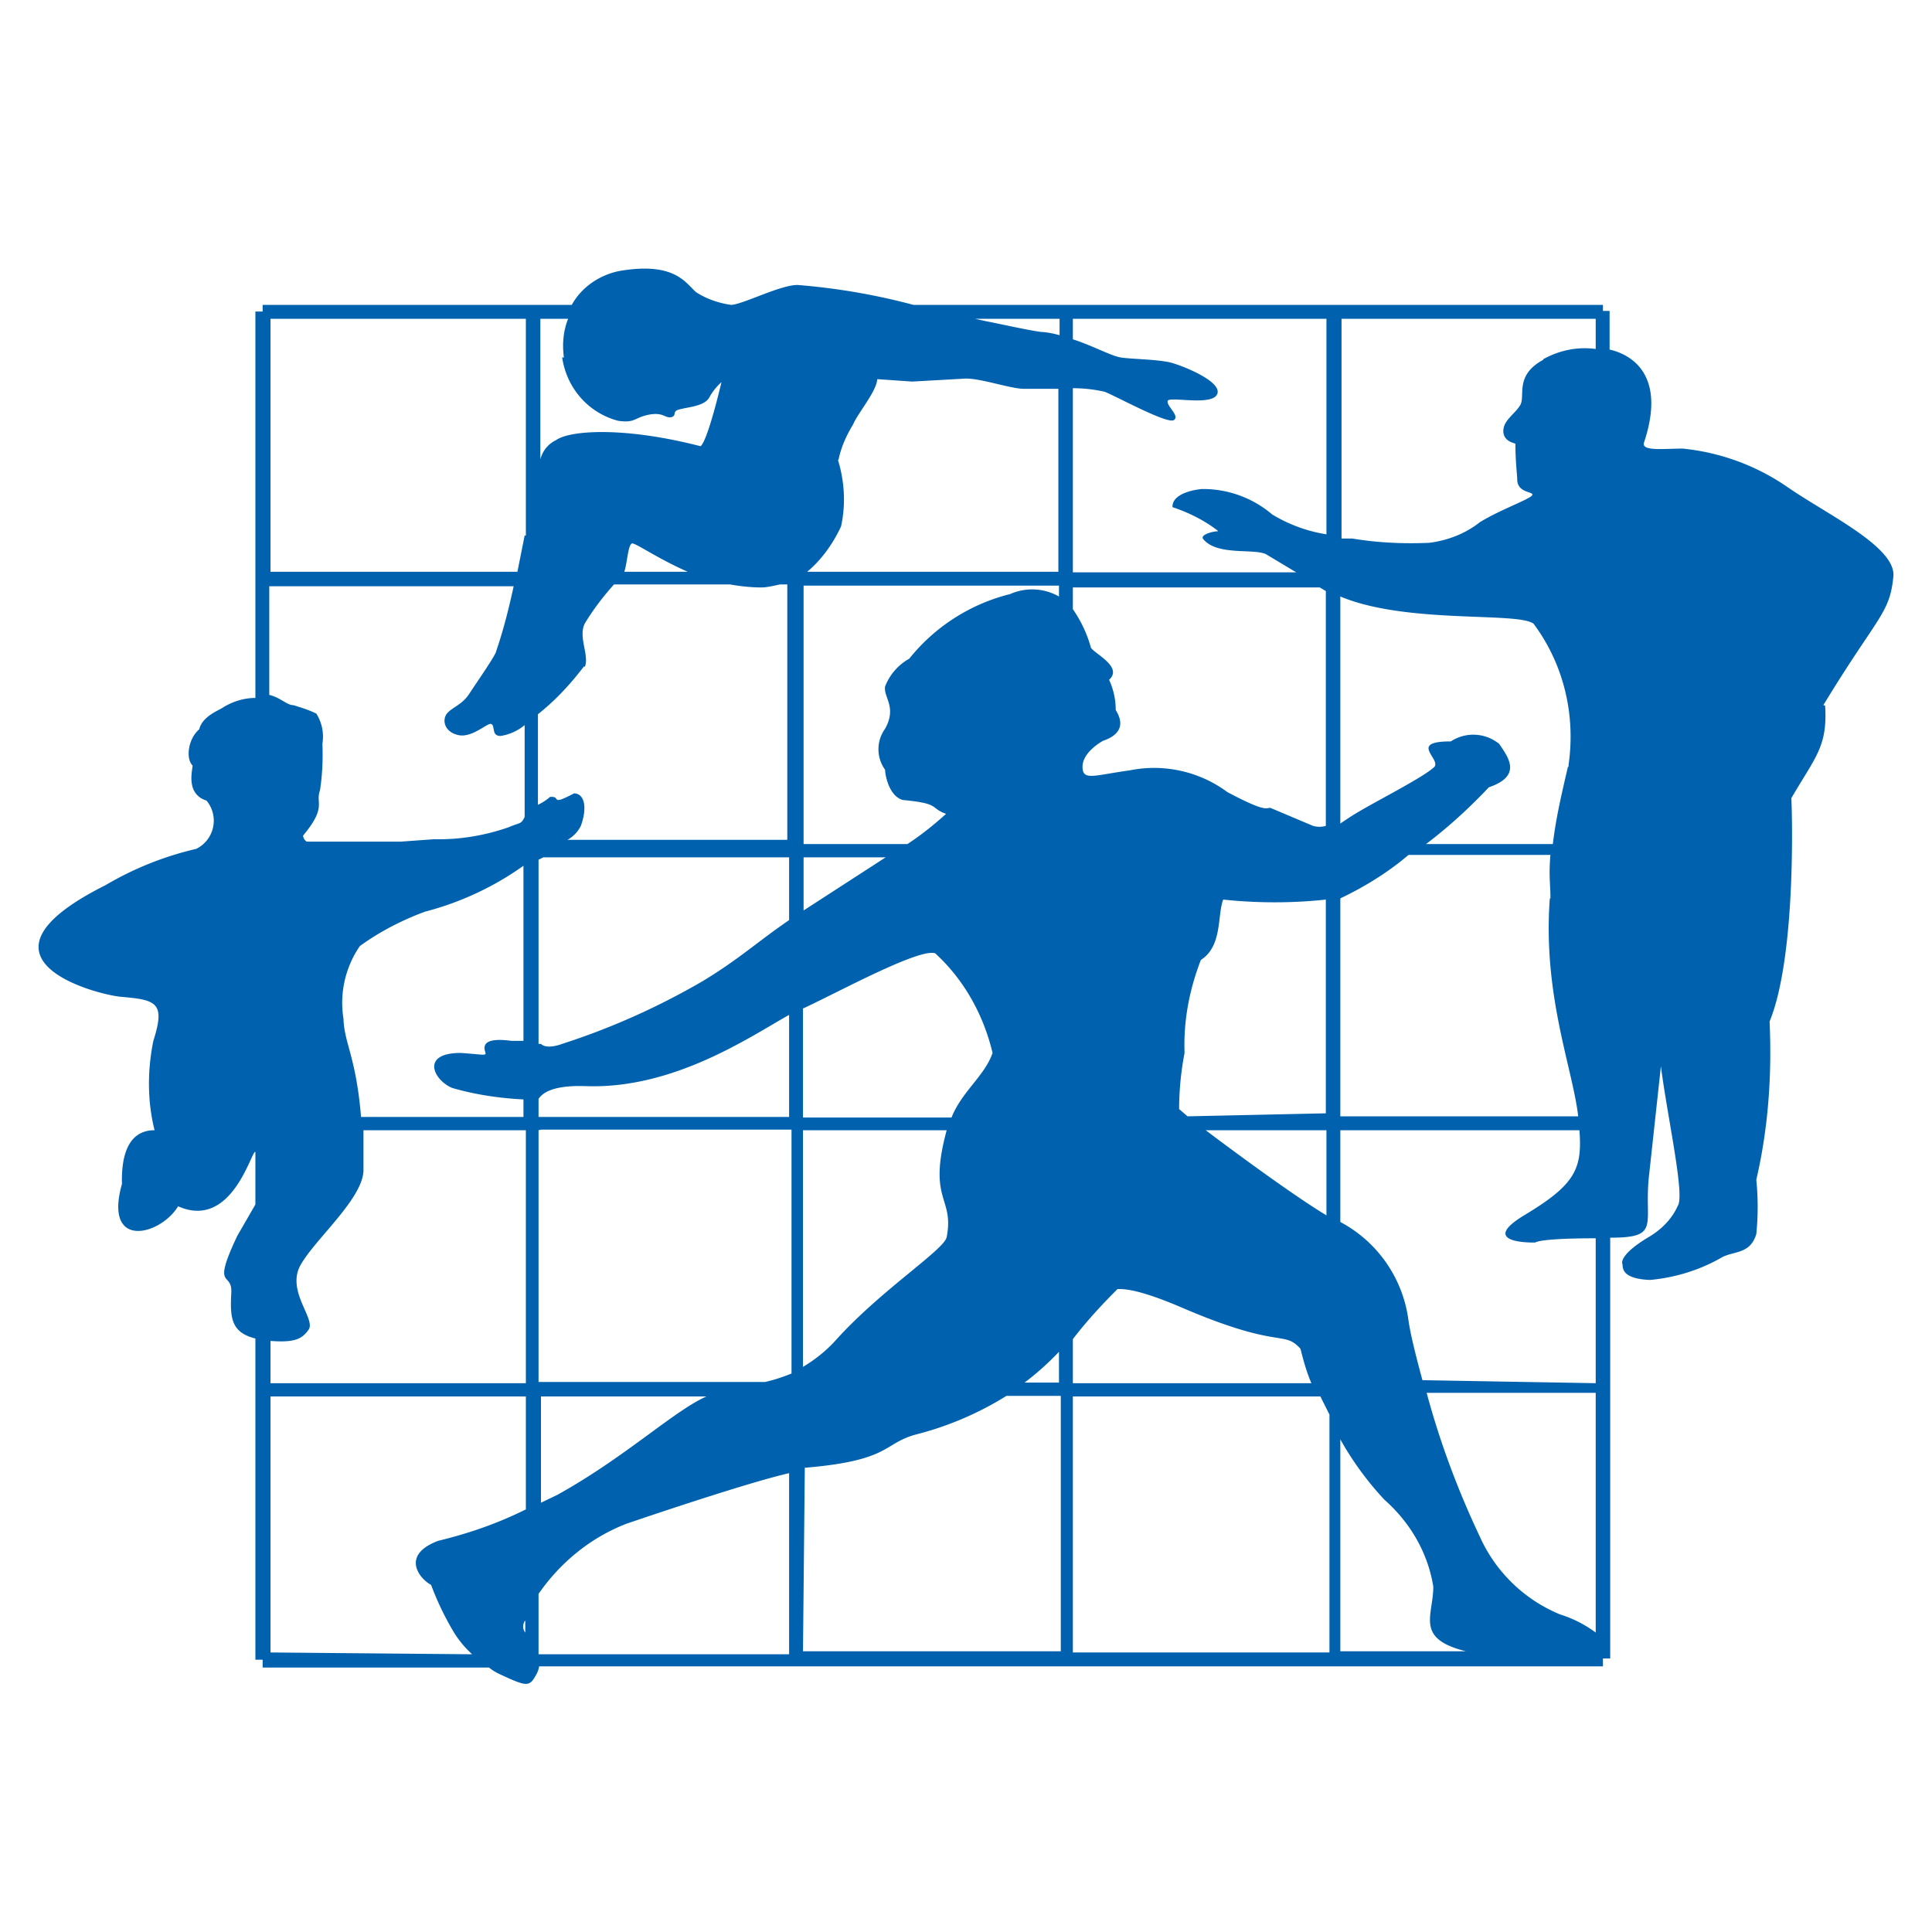 <svg xmlns="http://www.w3.org/2000/svg" viewBox="0 0 32 32"><path fill="#0062AE" d="M30.2 11.68c.9-1.48 1.1-1.51 1.16-2.13.05-.49-1.1-1.03-1.75-1.48a3.7 3.7 0 00-1.74-.64c-.3 0-.69.05-.64-.1.4-1.2-.3-1.48-.57-1.54v-.64h-.11v-.1H15.13a10.7 10.7 0 00-1.92-.33c-.29 0-.9.32-1.1.33-.21-.03-.41-.1-.58-.21-.18-.16-.36-.51-1.28-.35-.33.07-.62.27-.78.56H4.35v.11h-.12v6.4c-.19 0-.38.06-.54.16-.05.04-.34.14-.39.36-.18.15-.23.48-.11.6 0 .07-.12.47.23.58a.52.52 0 01-.17.8 5.3 5.3 0 00-1.5.6c-2.44 1.22-.16 1.81.25 1.85.6.05.74.1.54.73-.1.49-.1 1 .02 1.48-.49 0-.55.53-.54.89-.31 1.1.64.85.93.37.9.4 1.22-.95 1.28-.9v.87l-.3.52c-.44.93-.07.56-.1.96-.02.4 0 .64.4.74v5.32h.12v.13H8.1c.06.05.13.09.2.12.43.2.47.2.58 0a.4.4 0 00.05-.14h17.62v-.13h.12V20.5c.84 0 .56-.21.64-1l.2-1.84c.1.8.4 2.14.28 2.31-.1.23-.29.41-.5.53-.43.26-.43.4-.42.43.02.03-.06.25.46.27.43-.04.84-.17 1.2-.38.2-.1.46-.05.56-.38.03-.3.03-.6 0-.9.2-.86.26-1.74.22-2.62.45-1.1.37-3.56.36-3.7.41-.7.6-.86.56-1.53l-.02-.01zM8.7 27.04a.16.16 0 010-.2v-.06.26zm.22-.64c.36-.52.86-.93 1.45-1.16.47-.16 2.01-.68 2.7-.84v3H8.92v-1.04.04zm17.05-13.7c-.1.43-.2.85-.25 1.28h-2.1c.37-.28.72-.6 1.04-.94.56-.19.32-.5.17-.72a.68.68 0 00-.8-.04c-.7 0-.17.28-.27.42-.21.2-1.12.64-1.44.86l-.12.08V9.88c1.1.46 2.93.25 3.2.45.5.67.7 1.51.58 2.34v.03zm-.3 2.18c-.12 1.6.38 2.82.47 3.61H22.2v-3.61c.4-.19.79-.43 1.13-.72h2.35c-.03.36 0 .48 0 .7v.02zm-19.98 2c-.07-.43.03-.86.27-1.21.33-.24.7-.43 1.08-.57a4.96 4.96 0 001.63-.76v2.9h-.2c-.44-.06-.46.07-.44.16.03.1.04.07-.4.04-.67 0-.45.45-.14.58.38.11.78.17 1.18.19v.29H5.98c-.08-.97-.27-1.21-.29-1.6v-.02zm4-5.84c.07-.2-.12-.5 0-.72.14-.23.3-.44.48-.64h1.92c.17.03.35.05.52.05.1 0 .21-.03.31-.05h.12v4.23H9.4a.54.54 0 00.22-.23c.1-.27.08-.53-.11-.54-.42.22-.2.04-.4.06a.86.86 0 01-.2.13v-1.5c.29-.23.54-.5.76-.79zm4.2-3.43c.04-.2.13-.4.24-.58.08-.19.39-.55.4-.75l.58.04.89-.05c.27 0 .77.18.98.17h.55v3.03h-4.16c.24-.2.43-.47.56-.75.08-.36.06-.74-.05-1.1l.01-.01zm8.07 2.15v3.92a.4.4 0 01-.21 0l-.71-.3c-.07 0-.07.08-.71-.26a2.04 2.04 0 00-1.62-.36c-.59.08-.78.18-.78-.06 0-.25.34-.43.34-.43.44-.15.25-.44.21-.51 0-.18-.04-.35-.11-.5.23-.21-.22-.42-.3-.53a2.1 2.1 0 00-.3-.64v-.36h4.09l.1.06v-.03zM8.92 14.24L9 14.2h4.07v1.04c-.54.37-.82.64-1.43 1.01-.74.43-1.52.78-2.33 1.04 0 0-.25.1-.35 0h-.04v-3.05zm4.39-.04h1.36l-1.36.88v-.88zm4.23-4.32a.9.9 0 00-.81-.04 3.1 3.1 0 00-1.67 1.07.9.9 0 00-.4.46c-.03.18.2.34 0 .7a.58.58 0 000 .68c0 .08.06.43.29.5.64.06.44.13.72.23-.2.18-.41.35-.64.5h-1.72V9.7h4.23v.18zM8.92 18.2c.07-.1.24-.23.79-.21 1.46.05 2.73-.83 3.36-1.18v1.69H8.92v-.3zm4.39-1.5c.6-.28 1.92-1 2.18-.91.48.44.8 1.02.95 1.65-.13.38-.51.64-.68 1.07H13.3v-1.83.02zm2.37 2.02c-.32 1.18.13 1.1 0 1.77-.04.21-1.08.87-1.83 1.7-.16.18-.35.33-.55.45v-3.92h2.38zm1.86 3.68v.5h-.57c.2-.15.4-.33.57-.51v.01zm.23-.22c.23-.3.48-.57.74-.83.11 0 .33 0 1 .28 1.7.74 1.74.39 2.03.71.05.2.1.38.18.57h-3.95v-.75.02zm4.2-2.05c-.5-.3-1.43-.98-2-1.41h2v1.41zm-2.3-1.64l-.14-.12c0-.3.03-.62.09-.93-.02-.53.08-1.05.27-1.54.36-.23.27-.74.37-1 .57.06 1.14.06 1.7 0v3.54l-2.29.05zm.5-9.69c-.09 0-.3.06-.24.13.23.28.84.15 1.04.25l.5.3h-3.7V6.43c.18 0 .36.02.53.06.2.08 1.02.53 1.14.47.11-.07-.12-.23-.1-.32.03-.08.73.09.82-.11.09-.2-.52-.45-.72-.51-.2-.07-.71-.07-.88-.1-.17-.03-.45-.19-.79-.3v-.34h4.2v3.57a2.47 2.47 0 01-.9-.33 1.76 1.76 0 00-1.17-.42s-.49.04-.48.3c.27.09.53.22.75.39v.01zm-2.63-3.25a1.38 1.38 0 00-.26-.05c-.12 0-.83-.16-.95-.18l-.18-.04h1.4v.27zm-7.2 3.92c.05-.14.06-.45.13-.47.07 0 .42.25.92.47h-1.05zm-1.65-.6l-.12.6H4.48V5.28h4.23v3.59h-.02zm-.18.83c-.08.37-.17.73-.29 1.08 0 .06-.33.53-.44.7-.12.19-.28.23-.37.33-.09.1-.06.3.16.36.23.07.49-.19.56-.18.08.02 0 .2.16.2a.82.82 0 00.4-.18v1.52c-.06.13-.08.09-.26.17-.4.14-.82.21-1.24.2l-.55.04H5.08a.13.13 0 01-.06-.1c.4-.48.2-.53.28-.75.04-.26.05-.51.04-.77a.72.72 0 00-.1-.5c-.12-.06-.25-.1-.38-.14-.11 0-.22-.13-.4-.17v-1.8h4.05zM5.12 22.01c.09-.19-.38-.64-.14-1.06.24-.43 1.06-1.12 1.04-1.59v-.64h2.69v4.19H4.48v-.7c.4.03.53-.03.64-.2zm3.84-3.3h4.15v4.04c-.15.06-.3.11-.44.14H8.92v-4.17l.04-.01zm2.74 4.42c-.54.24-1.35 1.01-2.47 1.63l-.27.13v-1.76h2.74zm1.64 1.18c1.42-.12 1.28-.4 1.83-.55a5.3 5.3 0 001.5-.64h.9v4.23H13.3l.03-3.04zm4.48-1.18h4.05l.15.3v3.94h-4.25v-4.24h.05zm4.38.71c.2.36.45.7.73 1 .43.38.72.88.81 1.44 0 .48-.31.86.54 1.07H22.2v-3.51zm4.23 3.2a1.98 1.98 0 00-.59-.3 2.5 2.5 0 01-1.33-1.29c-.36-.76-.66-1.56-.88-2.38h2.8v3.97zm-2.87-4.18c-.1-.37-.19-.72-.23-.98a2.16 2.16 0 00-1.13-1.64v-1.52h3.96c.05.64-.07.9-.9 1.4-.82.49.17.46.17.46s.05-.07 1-.07v2.4l-2.87-.05zm2-16.9c-.48.26-.29.6-.38.75-.09.15-.28.25-.28.43s.2.2.2.21c0 .3.03.52.03.59 0 .23.28.2.25.26-.04.07-.53.24-.87.45-.24.19-.53.3-.83.34-.43.02-.86 0-1.28-.07h-.18V5.28h4.21v.5c-.3-.04-.6.02-.87.17zM9.31 5.91c.07.51.43.93.93 1.06.28.04.26-.05.5-.1.25-.05.27.06.38.04.1-.03 0-.1.14-.13.14-.04.41-.05.49-.2.08-.15.2-.25.2-.25-.26 1.08-.35 1.06-.35 1.06-1.28-.33-2.17-.26-2.39-.1a.48.48 0 00-.26.32V5.28h.46c-.08.2-.1.42-.07.64h-.03zM4.48 27.37v-4.24h4.23V25c-.46.23-.95.4-1.45.52-.64.24-.3.64-.12.73.1.27.23.54.38.79.08.13.18.25.3.36l-3.34-.03z"/></svg>